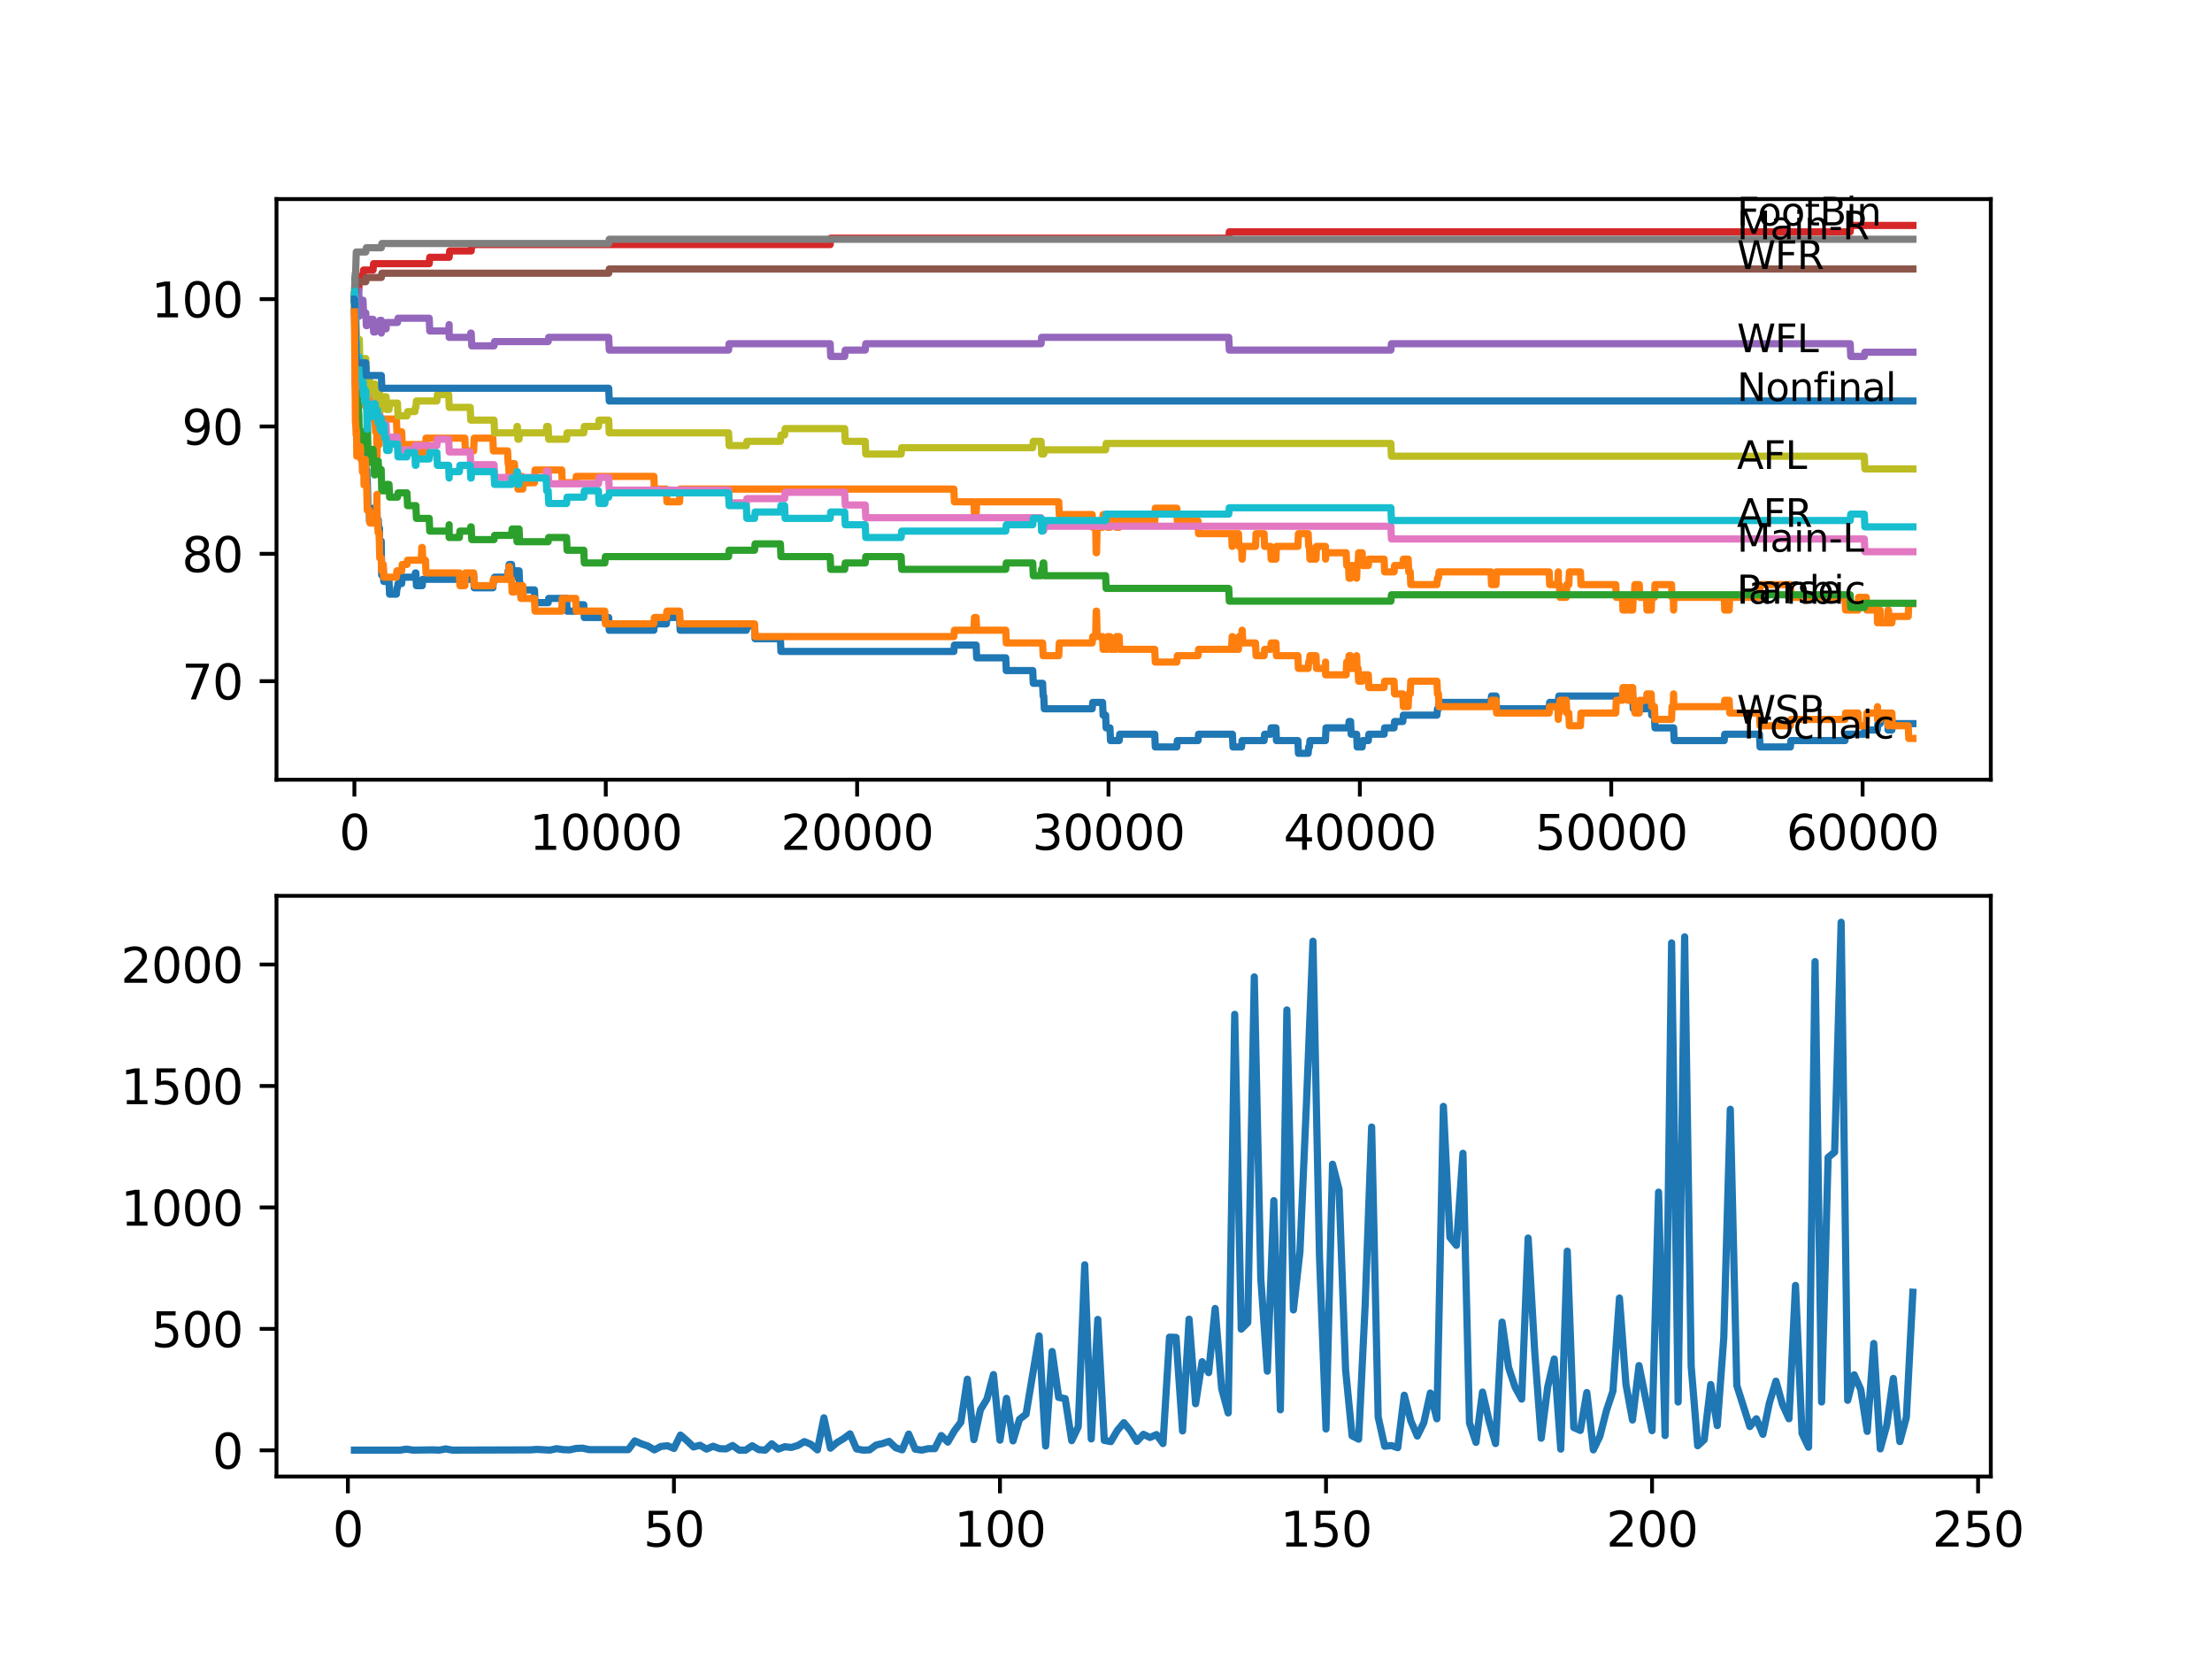 <?xml version="1.0" encoding="utf-8" standalone="no"?>
<!DOCTYPE svg PUBLIC "-//W3C//DTD SVG 1.1//EN"
  "http://www.w3.org/Graphics/SVG/1.1/DTD/svg11.dtd">
<svg xmlns:xlink="http://www.w3.org/1999/xlink" width="460.8pt" height="345.6pt" viewBox="0 0 460.8 345.6" xmlns="http://www.w3.org/2000/svg" version="1.1">
 <defs>
  <style type="text/css">*{stroke-linejoin: round; stroke-linecap: butt}</style>
 </defs>
 <g id="figure_1">
  <g id="patch_1">
   <path d="M 0 345.6 
L 460.8 345.6 
L 460.8 0 
L 0 0 
z
" style="fill: #ffffff"/>
  </g>
  <g id="axes_1">
   <g id="patch_2">
    <path d="M 57.6 162.432 
L 414.72 162.432 
L 414.72 41.472 
L 57.6 41.472 
z
" style="fill: #ffffff"/>
   </g>
   <g id="matplotlib.axis_1">
    <g id="xtick_1">
     <g id="line2d_1">
      <defs>
       <path id="m00c4ad1ff1" d="M 0 0 
L 0 3.5 
" style="stroke: #000000; stroke-width: 0.8"/>
      </defs>
      <g>
       <use xlink:href="#m00c4ad1ff1" x="73.827" y="162.432" style="stroke: #000000; stroke-width: 0.8"/>
      </g>
     </g>
     <g id="text_1">
      <!-- 0 -->
      <g transform="translate(70.646 177.03)scale(0.1 -0.1)">
       <defs>
        <path id="DejaVuSans-30" d="M 2034 4250 
Q 1547 4250 1301 3770 
Q 1056 3291 1056 2328 
Q 1056 1369 1301 889 
Q 1547 409 2034 409 
Q 2525 409 2770 889 
Q 3016 1369 3016 2328 
Q 3016 3291 2770 3770 
Q 2525 4250 2034 4250 
z
M 2034 4750 
Q 2819 4750 3233 4129 
Q 3647 3509 3647 2328 
Q 3647 1150 3233 529 
Q 2819 -91 2034 -91 
Q 1250 -91 836 529 
Q 422 1150 422 2328 
Q 422 3509 836 4129 
Q 1250 4750 2034 4750 
z
" transform="scale(0.016)"/>
       </defs>
       <use xlink:href="#DejaVuSans-30"/>
      </g>
     </g>
    </g>
    <g id="xtick_2">
     <g id="line2d_2">
      <g>
       <use xlink:href="#m00c4ad1ff1" x="126.192" y="162.432" style="stroke: #000000; stroke-width: 0.8"/>
      </g>
     </g>
     <g id="text_2">
      <!-- 10000 -->
      <g transform="translate(110.286 177.03)scale(0.1 -0.1)">
       <defs>
        <path id="DejaVuSans-31" d="M 794 531 
L 1825 531 
L 1825 4091 
L 703 3866 
L 703 4441 
L 1819 4666 
L 2450 4666 
L 2450 531 
L 3481 531 
L 3481 0 
L 794 0 
L 794 531 
z
" transform="scale(0.016)"/>
       </defs>
       <use xlink:href="#DejaVuSans-31"/>
       <use xlink:href="#DejaVuSans-30" x="63.623"/>
       <use xlink:href="#DejaVuSans-30" x="127.246"/>
       <use xlink:href="#DejaVuSans-30" x="190.869"/>
       <use xlink:href="#DejaVuSans-30" x="254.492"/>
      </g>
     </g>
    </g>
    <g id="xtick_3">
     <g id="line2d_3">
      <g>
       <use xlink:href="#m00c4ad1ff1" x="178.556" y="162.432" style="stroke: #000000; stroke-width: 0.8"/>
      </g>
     </g>
     <g id="text_3">
      <!-- 20000 -->
      <g transform="translate(162.65 177.03)scale(0.1 -0.1)">
       <defs>
        <path id="DejaVuSans-32" d="M 1228 531 
L 3431 531 
L 3431 0 
L 469 0 
L 469 531 
Q 828 903 1448 1529 
Q 2069 2156 2228 2338 
Q 2531 2678 2651 2914 
Q 2772 3150 2772 3378 
Q 2772 3750 2511 3984 
Q 2250 4219 1831 4219 
Q 1534 4219 1204 4116 
Q 875 4013 500 3803 
L 500 4441 
Q 881 4594 1212 4672 
Q 1544 4750 1819 4750 
Q 2544 4750 2975 4387 
Q 3406 4025 3406 3419 
Q 3406 3131 3298 2873 
Q 3191 2616 2906 2266 
Q 2828 2175 2409 1742 
Q 1991 1309 1228 531 
z
" transform="scale(0.016)"/>
       </defs>
       <use xlink:href="#DejaVuSans-32"/>
       <use xlink:href="#DejaVuSans-30" x="63.623"/>
       <use xlink:href="#DejaVuSans-30" x="127.246"/>
       <use xlink:href="#DejaVuSans-30" x="190.869"/>
       <use xlink:href="#DejaVuSans-30" x="254.492"/>
      </g>
     </g>
    </g>
    <g id="xtick_4">
     <g id="line2d_4">
      <g>
       <use xlink:href="#m00c4ad1ff1" x="230.921" y="162.432" style="stroke: #000000; stroke-width: 0.8"/>
      </g>
     </g>
     <g id="text_4">
      <!-- 30000 -->
      <g transform="translate(215.015 177.03)scale(0.1 -0.1)">
       <defs>
        <path id="DejaVuSans-33" d="M 2597 2516 
Q 3050 2419 3304 2112 
Q 3559 1806 3559 1356 
Q 3559 666 3084 287 
Q 2609 -91 1734 -91 
Q 1441 -91 1130 -33 
Q 819 25 488 141 
L 488 750 
Q 750 597 1062 519 
Q 1375 441 1716 441 
Q 2309 441 2620 675 
Q 2931 909 2931 1356 
Q 2931 1769 2642 2001 
Q 2353 2234 1838 2234 
L 1294 2234 
L 1294 2753 
L 1863 2753 
Q 2328 2753 2575 2939 
Q 2822 3125 2822 3475 
Q 2822 3834 2567 4026 
Q 2313 4219 1838 4219 
Q 1578 4219 1281 4162 
Q 984 4106 628 3988 
L 628 4550 
Q 988 4650 1302 4700 
Q 1616 4750 1894 4750 
Q 2613 4750 3031 4423 
Q 3450 4097 3450 3541 
Q 3450 3153 3228 2886 
Q 3006 2619 2597 2516 
z
" transform="scale(0.016)"/>
       </defs>
       <use xlink:href="#DejaVuSans-33"/>
       <use xlink:href="#DejaVuSans-30" x="63.623"/>
       <use xlink:href="#DejaVuSans-30" x="127.246"/>
       <use xlink:href="#DejaVuSans-30" x="190.869"/>
       <use xlink:href="#DejaVuSans-30" x="254.492"/>
      </g>
     </g>
    </g>
    <g id="xtick_5">
     <g id="line2d_5">
      <g>
       <use xlink:href="#m00c4ad1ff1" x="283.285" y="162.432" style="stroke: #000000; stroke-width: 0.8"/>
      </g>
     </g>
     <g id="text_5">
      <!-- 40000 -->
      <g transform="translate(267.379 177.03)scale(0.1 -0.1)">
       <defs>
        <path id="DejaVuSans-34" d="M 2419 4116 
L 825 1625 
L 2419 1625 
L 2419 4116 
z
M 2253 4666 
L 3047 4666 
L 3047 1625 
L 3713 1625 
L 3713 1100 
L 3047 1100 
L 3047 0 
L 2419 0 
L 2419 1100 
L 313 1100 
L 313 1709 
L 2253 4666 
z
" transform="scale(0.016)"/>
       </defs>
       <use xlink:href="#DejaVuSans-34"/>
       <use xlink:href="#DejaVuSans-30" x="63.623"/>
       <use xlink:href="#DejaVuSans-30" x="127.246"/>
       <use xlink:href="#DejaVuSans-30" x="190.869"/>
       <use xlink:href="#DejaVuSans-30" x="254.492"/>
      </g>
     </g>
    </g>
    <g id="xtick_6">
     <g id="line2d_6">
      <g>
       <use xlink:href="#m00c4ad1ff1" x="335.65" y="162.432" style="stroke: #000000; stroke-width: 0.8"/>
      </g>
     </g>
     <g id="text_6">
      <!-- 50000 -->
      <g transform="translate(319.744 177.03)scale(0.1 -0.1)">
       <defs>
        <path id="DejaVuSans-35" d="M 691 4666 
L 3169 4666 
L 3169 4134 
L 1269 4134 
L 1269 2991 
Q 1406 3038 1543 3061 
Q 1681 3084 1819 3084 
Q 2600 3084 3056 2656 
Q 3513 2228 3513 1497 
Q 3513 744 3044 326 
Q 2575 -91 1722 -91 
Q 1428 -91 1123 -41 
Q 819 9 494 109 
L 494 744 
Q 775 591 1075 516 
Q 1375 441 1709 441 
Q 2250 441 2565 725 
Q 2881 1009 2881 1497 
Q 2881 1984 2565 2268 
Q 2250 2553 1709 2553 
Q 1456 2553 1204 2497 
Q 953 2441 691 2322 
L 691 4666 
z
" transform="scale(0.016)"/>
       </defs>
       <use xlink:href="#DejaVuSans-35"/>
       <use xlink:href="#DejaVuSans-30" x="63.623"/>
       <use xlink:href="#DejaVuSans-30" x="127.246"/>
       <use xlink:href="#DejaVuSans-30" x="190.869"/>
       <use xlink:href="#DejaVuSans-30" x="254.492"/>
      </g>
     </g>
    </g>
    <g id="xtick_7">
     <g id="line2d_7">
      <g>
       <use xlink:href="#m00c4ad1ff1" x="388.014" y="162.432" style="stroke: #000000; stroke-width: 0.8"/>
      </g>
     </g>
     <g id="text_7">
      <!-- 60000 -->
      <g transform="translate(372.108 177.03)scale(0.1 -0.1)">
       <defs>
        <path id="DejaVuSans-36" d="M 2113 2584 
Q 1688 2584 1439 2293 
Q 1191 2003 1191 1497 
Q 1191 994 1439 701 
Q 1688 409 2113 409 
Q 2538 409 2786 701 
Q 3034 994 3034 1497 
Q 3034 2003 2786 2293 
Q 2538 2584 2113 2584 
z
M 3366 4563 
L 3366 3988 
Q 3128 4100 2886 4159 
Q 2644 4219 2406 4219 
Q 1781 4219 1451 3797 
Q 1122 3375 1075 2522 
Q 1259 2794 1537 2939 
Q 1816 3084 2150 3084 
Q 2853 3084 3261 2657 
Q 3669 2231 3669 1497 
Q 3669 778 3244 343 
Q 2819 -91 2113 -91 
Q 1303 -91 875 529 
Q 447 1150 447 2328 
Q 447 3434 972 4092 
Q 1497 4750 2381 4750 
Q 2619 4750 2861 4703 
Q 3103 4656 3366 4563 
z
" transform="scale(0.016)"/>
       </defs>
       <use xlink:href="#DejaVuSans-36"/>
       <use xlink:href="#DejaVuSans-30" x="63.623"/>
       <use xlink:href="#DejaVuSans-30" x="127.246"/>
       <use xlink:href="#DejaVuSans-30" x="190.869"/>
       <use xlink:href="#DejaVuSans-30" x="254.492"/>
      </g>
     </g>
    </g>
   </g>
   <g id="matplotlib.axis_2">
    <g id="ytick_1">
     <g id="line2d_8">
      <defs>
       <path id="md21feafe99" d="M 0 0 
L -3.5 0 
" style="stroke: #000000; stroke-width: 0.8"/>
      </defs>
      <g>
       <use xlink:href="#md21feafe99" x="57.6" y="141.901" style="stroke: #000000; stroke-width: 0.8"/>
      </g>
     </g>
     <g id="text_8">
      <!-- 70 -->
      <g transform="translate(37.875 145.7)scale(0.1 -0.1)">
       <defs>
        <path id="DejaVuSans-37" d="M 525 4666 
L 3525 4666 
L 3525 4397 
L 1831 0 
L 1172 0 
L 2766 4134 
L 525 4134 
L 525 4666 
z
" transform="scale(0.016)"/>
       </defs>
       <use xlink:href="#DejaVuSans-37"/>
       <use xlink:href="#DejaVuSans-30" x="63.623"/>
      </g>
     </g>
    </g>
    <g id="ytick_2">
     <g id="line2d_9">
      <g>
       <use xlink:href="#md21feafe99" x="57.6" y="115.371" style="stroke: #000000; stroke-width: 0.8"/>
      </g>
     </g>
     <g id="text_9">
      <!-- 80 -->
      <g transform="translate(37.875 119.171)scale(0.1 -0.1)">
       <defs>
        <path id="DejaVuSans-38" d="M 2034 2216 
Q 1584 2216 1326 1975 
Q 1069 1734 1069 1313 
Q 1069 891 1326 650 
Q 1584 409 2034 409 
Q 2484 409 2743 651 
Q 3003 894 3003 1313 
Q 3003 1734 2745 1975 
Q 2488 2216 2034 2216 
z
M 1403 2484 
Q 997 2584 770 2862 
Q 544 3141 544 3541 
Q 544 4100 942 4425 
Q 1341 4750 2034 4750 
Q 2731 4750 3128 4425 
Q 3525 4100 3525 3541 
Q 3525 3141 3298 2862 
Q 3072 2584 2669 2484 
Q 3125 2378 3379 2068 
Q 3634 1759 3634 1313 
Q 3634 634 3220 271 
Q 2806 -91 2034 -91 
Q 1263 -91 848 271 
Q 434 634 434 1313 
Q 434 1759 690 2068 
Q 947 2378 1403 2484 
z
M 1172 3481 
Q 1172 3119 1398 2916 
Q 1625 2713 2034 2713 
Q 2441 2713 2670 2916 
Q 2900 3119 2900 3481 
Q 2900 3844 2670 4047 
Q 2441 4250 2034 4250 
Q 1625 4250 1398 4047 
Q 1172 3844 1172 3481 
z
" transform="scale(0.016)"/>
       </defs>
       <use xlink:href="#DejaVuSans-38"/>
       <use xlink:href="#DejaVuSans-30" x="63.623"/>
      </g>
     </g>
    </g>
    <g id="ytick_3">
     <g id="line2d_10">
      <g>
       <use xlink:href="#md21feafe99" x="57.6" y="88.842" style="stroke: #000000; stroke-width: 0.8"/>
      </g>
     </g>
     <g id="text_10">
      <!-- 90 -->
      <g transform="translate(37.875 92.641)scale(0.1 -0.1)">
       <defs>
        <path id="DejaVuSans-39" d="M 703 97 
L 703 672 
Q 941 559 1184 500 
Q 1428 441 1663 441 
Q 2288 441 2617 861 
Q 2947 1281 2994 2138 
Q 2813 1869 2534 1725 
Q 2256 1581 1919 1581 
Q 1219 1581 811 2004 
Q 403 2428 403 3163 
Q 403 3881 828 4315 
Q 1253 4750 1959 4750 
Q 2769 4750 3195 4129 
Q 3622 3509 3622 2328 
Q 3622 1225 3098 567 
Q 2575 -91 1691 -91 
Q 1453 -91 1209 -44 
Q 966 3 703 97 
z
M 1959 2075 
Q 2384 2075 2632 2365 
Q 2881 2656 2881 3163 
Q 2881 3666 2632 3958 
Q 2384 4250 1959 4250 
Q 1534 4250 1286 3958 
Q 1038 3666 1038 3163 
Q 1038 2656 1286 2365 
Q 1534 2075 1959 2075 
z
" transform="scale(0.016)"/>
       </defs>
       <use xlink:href="#DejaVuSans-39"/>
       <use xlink:href="#DejaVuSans-30" x="63.623"/>
      </g>
     </g>
    </g>
    <g id="ytick_4">
     <g id="line2d_11">
      <g>
       <use xlink:href="#md21feafe99" x="57.6" y="62.313" style="stroke: #000000; stroke-width: 0.8"/>
      </g>
     </g>
     <g id="text_11">
      <!-- 100 -->
      <g transform="translate(31.512 66.112)scale(0.1 -0.1)">
       <use xlink:href="#DejaVuSans-31"/>
       <use xlink:href="#DejaVuSans-30" x="63.623"/>
       <use xlink:href="#DejaVuSans-30" x="127.246"/>
      </g>
     </g>
    </g>
   </g>
   <g id="line2d_12">
    <path d="M 73.833 64.966 
L 73.869 64.966 
L 73.99 73.588 
L 73.995 72.925 
L 74.006 72.04 
L 74.047 79.999 
L 74.053 79.999 
L 74.173 86.631 
L 74.189 86.631 
L 74.199 85.305 
L 74.205 87.958 
L 74.294 87.074 
L 74.32 87.074 
L 74.372 84.863 
L 74.409 89.284 
L 74.414 89.284 
L 74.608 89.284 
L 74.723 91.937 
L 74.854 91.937 
L 74.969 91.274 
L 75.037 91.274 
L 75.079 93.927 
L 75.147 92.6 
L 75.692 92.6 
L 75.807 91.274 
L 75.917 91.274 
L 76.037 96.58 
L 76.2 96.58 
L 76.221 99.233 
L 76.31 97.906 
L 76.388 97.906 
L 76.503 100.559 
L 76.529 100.559 
L 76.65 105.865 
L 76.954 105.865 
L 76.964 108.518 
L 77.064 107.192 
L 77.666 107.192 
L 77.781 105.865 
L 77.881 105.865 
L 77.996 108.518 
L 78.132 108.518 
L 78.247 107.855 
L 78.519 107.855 
L 78.535 106.528 
L 78.54 109.181 
L 78.624 109.181 
L 78.65 109.181 
L 78.765 108.297 
L 78.797 108.297 
L 78.912 110.95 
L 79.048 110.95 
L 79.059 110.066 
L 79.064 112.718 
L 79.148 112.718 
L 79.41 112.718 
L 79.514 119.793 
L 79.53 118.466 
L 79.834 118.466 
L 79.949 121.119 
L 81.038 121.119 
L 81.153 123.772 
L 82.572 123.772 
L 82.688 122.446 
L 82.803 122.446 
L 82.918 121.562 
L 83.677 121.562 
L 83.792 120.235 
L 86.416 120.235 
L 86.531 119.351 
L 86.636 119.351 
L 86.751 122.004 
L 87.961 122.004 
L 88.076 120.677 
L 97.952 120.677 
L 98.067 119.793 
L 98.669 119.793 
L 98.784 122.446 
L 102.67 122.446 
L 102.785 121.119 
L 102.916 121.119 
L 103.031 120.235 
L 105.738 120.235 
L 105.854 118.909 
L 105.953 118.909 
L 106.068 117.582 
L 106.571 117.582 
L 106.686 120.235 
L 107.168 120.235 
L 107.283 118.909 
L 108.131 118.909 
L 108.247 121.562 
L 108.409 121.562 
L 108.524 124.214 
L 108.896 124.214 
L 109.011 122.888 
L 111.336 122.888 
L 111.451 125.541 
L 114.19 125.541 
L 114.305 124.657 
L 118.023 124.657 
L 118.138 127.31 
L 119.934 127.31 
L 120.05 125.983 
L 121.61 125.983 
L 121.725 128.636 
L 126.805 128.636 
L 126.92 131.289 
L 136.204 131.289 
L 136.319 129.962 
L 138.817 129.962 
L 138.932 128.636 
L 141.571 128.636 
L 141.687 131.289 
L 155.479 131.289 
L 155.595 130.405 
L 157.187 130.405 
L 157.302 133.058 
L 162.57 133.058 
L 162.685 135.71 
L 198.701 135.71 
L 198.816 134.384 
L 203.346 134.384 
L 203.461 137.037 
L 209.514 137.037 
L 209.63 139.69 
L 215.138 139.69 
L 215.253 142.343 
L 217.191 142.343 
L 217.306 144.996 
L 217.432 144.996 
L 217.547 147.649 
L 227.522 147.649 
L 227.638 146.322 
L 229.68 146.322 
L 229.795 148.975 
L 230.319 148.975 
L 230.434 151.628 
L 231.225 151.628 
L 231.34 154.281 
L 233.141 154.281 
L 233.256 152.954 
L 240.556 152.954 
L 240.671 155.607 
L 245.148 155.607 
L 245.264 154.281 
L 249.568 154.281 
L 249.683 152.954 
L 256.737 152.954 
L 256.852 155.607 
L 258.632 155.607 
L 258.747 154.281 
L 263.329 154.281 
L 263.445 152.954 
L 264.691 152.954 
L 264.806 151.628 
L 265.796 151.628 
L 265.911 154.281 
L 270.372 154.281 
L 270.488 156.934 
L 272.514 156.934 
L 272.629 155.607 
L 272.776 155.607 
L 272.891 154.281 
L 276.111 154.281 
L 276.232 151.628 
L 280.924 151.628 
L 281.039 150.302 
L 281.353 150.302 
L 281.468 152.954 
L 282.61 152.954 
L 282.725 155.607 
L 283.767 155.607 
L 283.882 154.281 
L 285.045 154.281 
L 285.16 152.954 
L 288.328 152.954 
L 288.443 151.628 
L 290.402 151.628 
L 290.517 150.302 
L 292.229 150.302 
L 292.344 148.975 
L 299.34 148.975 
L 299.456 147.649 
L 299.66 147.649 
L 299.775 146.322 
L 310.599 146.322 
L 310.714 144.996 
L 311.641 144.996 
L 311.756 147.649 
L 322.711 147.649 
L 322.826 146.322 
L 324.627 146.322 
L 324.742 144.996 
L 340.117 144.996 
L 340.232 147.649 
L 342.981 147.649 
L 343.096 146.322 
L 343.971 146.322 
L 344.086 148.975 
L 344.651 148.975 
L 344.767 151.628 
L 348.642 151.628 
L 348.757 154.281 
L 359.177 154.281 
L 359.292 152.954 
L 366.534 152.954 
L 366.65 155.607 
L 372.965 155.607 
L 373.08 154.281 
L 384.349 154.281 
L 384.464 152.954 
L 388.37 152.954 
L 388.486 152.07 
L 391.083 152.07 
L 391.198 150.744 
L 391.659 150.744 
L 391.774 149.417 
L 393.209 149.417 
L 393.324 152.07 
L 394.11 152.07 
L 394.225 150.744 
L 398.487 150.744 
L 398.487 150.744 
" clip-path="url(#pdf57fa75e8)" style="fill: none; stroke: #1f77b4; stroke-width: 1.5; stroke-linecap: square"/>
   </g>
   <g id="line2d_13">
    <path d="M 73.833 62.313 
L 73.911 61.65 
L 73.848 64.303 
L 73.917 64.303 
L 73.927 66.956 
L 74.011 62.092 
L 74.021 62.092 
L 74.063 62.092 
L 74.184 67.398 
L 74.189 67.398 
L 74.309 72.704 
L 74.346 72.704 
L 74.461 75.356 
L 74.854 75.356 
L 74.969 78.009 
L 75.079 78.009 
L 75.194 76.683 
L 75.692 76.683 
L 75.802 79.336 
L 75.828 76.683 
L 75.912 79.336 
L 76.09 79.336 
L 76.1 84.642 
L 76.205 81.989 
L 76.215 81.989 
L 76.221 79.336 
L 76.325 81.989 
L 76.362 81.989 
L 76.388 84.642 
L 76.472 81.989 
L 76.964 81.989 
L 77.079 84.642 
L 77.666 84.642 
L 77.781 87.295 
L 78.132 87.295 
L 78.247 89.948 
L 78.488 89.948 
L 78.525 95.253 
L 78.603 92.6 
L 78.991 92.6 
L 79.111 87.295 
L 79.514 87.295 
L 79.629 89.948 
L 79.834 89.948 
L 79.949 87.295 
L 82.572 87.295 
L 82.688 89.948 
L 83.677 89.948 
L 83.792 92.6 
L 87.756 92.6 
L 87.872 95.253 
L 87.961 95.253 
L 88.076 93.927 
L 88.631 93.927 
L 88.746 91.274 
L 96.836 91.274 
L 96.952 93.927 
L 98.669 93.927 
L 98.784 91.274 
L 102.67 91.274 
L 102.785 93.927 
L 105.738 93.927 
L 105.854 96.58 
L 105.953 96.58 
L 106.068 99.233 
L 106.142 99.233 
L 106.257 96.58 
L 107.168 96.58 
L 107.283 99.233 
L 107.786 99.233 
L 107.901 101.886 
L 108.409 101.886 
L 108.524 99.233 
L 108.749 99.233 
L 108.865 101.886 
L 108.896 101.886 
L 109.011 100.559 
L 111.336 100.559 
L 111.451 97.906 
L 117.018 97.906 
L 117.133 100.559 
L 119.934 100.559 
L 120.05 99.233 
L 136.204 99.233 
L 136.319 101.886 
L 138.817 101.886 
L 138.932 104.539 
L 141.571 104.539 
L 141.687 101.886 
L 198.701 101.886 
L 198.816 104.539 
L 202.885 104.539 
L 203 107.192 
L 203.346 107.192 
L 203.461 104.539 
L 220.553 104.539 
L 220.668 107.192 
L 227.522 107.192 
L 227.638 109.844 
L 228.24 109.844 
L 228.36 115.15 
L 228.434 115.15 
L 228.554 109.844 
L 229.68 109.844 
L 229.795 107.192 
L 230.628 107.192 
L 230.743 109.844 
L 231.225 109.844 
L 231.34 107.192 
L 232.46 107.192 
L 232.576 109.844 
L 233.141 109.844 
L 233.256 108.518 
L 240.556 108.518 
L 240.671 105.865 
L 245.148 105.865 
L 245.264 108.518 
L 249.568 108.518 
L 249.683 111.171 
L 256.564 111.171 
L 256.679 113.824 
L 256.737 113.824 
L 256.852 111.171 
L 257.993 111.171 
L 258.109 113.824 
L 258.632 113.824 
L 258.747 116.477 
L 258.779 116.477 
L 258.894 113.824 
L 261.544 113.824 
L 261.659 111.171 
L 263.329 111.171 
L 263.445 113.824 
L 264.691 113.824 
L 264.806 116.477 
L 265.796 116.477 
L 265.911 113.824 
L 270.372 113.824 
L 270.488 111.171 
L 272.514 111.171 
L 272.629 113.824 
L 272.776 113.824 
L 272.891 116.477 
L 274.143 116.477 
L 274.258 113.824 
L 276.111 113.824 
L 276.138 116.477 
L 276.221 115.15 
L 280.432 115.15 
L 280.547 117.803 
L 280.924 117.803 
L 281.039 120.456 
L 281.353 120.456 
L 281.468 117.803 
L 282.599 117.803 
L 282.61 120.456 
L 282.709 117.803 
L 282.914 117.803 
L 283.029 115.15 
L 283.767 115.15 
L 283.882 117.803 
L 285.045 117.803 
L 285.16 116.477 
L 288.328 116.477 
L 288.443 119.13 
L 290.402 119.13 
L 290.517 117.803 
L 292.229 117.803 
L 292.344 116.477 
L 293.35 116.477 
L 293.465 119.13 
L 293.774 119.13 
L 293.889 121.783 
L 299.34 121.783 
L 299.456 120.456 
L 299.66 120.456 
L 299.775 119.13 
L 310.599 119.13 
L 310.714 121.783 
L 311.641 121.783 
L 311.756 119.13 
L 322.711 119.13 
L 322.826 121.783 
L 324.528 121.783 
L 324.627 119.13 
L 324.638 121.783 
L 324.858 121.783 
L 324.973 124.436 
L 326.277 124.436 
L 326.392 121.783 
L 326.811 121.783 
L 326.926 119.13 
L 329.235 119.13 
L 329.35 121.783 
L 336.587 121.783 
L 336.702 124.436 
L 337.985 124.436 
L 338.101 127.088 
L 338.923 127.088 
L 339.038 124.436 
L 339.436 124.436 
L 339.551 127.088 
L 340.117 127.088 
L 340.232 124.436 
L 340.462 124.436 
L 340.577 121.783 
L 341.489 121.783 
L 341.604 124.436 
L 342.981 124.436 
L 343.096 127.088 
L 343.971 127.088 
L 344.086 124.436 
L 344.651 124.436 
L 344.767 121.783 
L 348.207 121.783 
L 348.322 124.436 
L 348.573 124.436 
L 348.642 127.088 
L 348.683 124.436 
L 359.177 124.436 
L 359.292 127.088 
L 360.219 127.088 
L 360.335 124.436 
L 366.534 124.436 
L 366.65 121.783 
L 372.965 121.783 
L 373.08 124.436 
L 384.349 124.436 
L 384.464 127.088 
L 387.056 127.088 
L 387.171 124.436 
L 388.779 124.436 
L 388.894 127.088 
L 391.083 127.088 
L 391.114 129.741 
L 391.193 127.088 
L 391.659 127.088 
L 391.774 129.741 
L 393.209 129.741 
L 393.324 127.088 
L 393.397 127.088 
L 393.513 129.741 
L 394.11 129.741 
L 394.225 128.415 
L 397.519 128.415 
L 397.634 125.762 
L 398.487 125.762 
L 398.487 125.762 
" clip-path="url(#pdf57fa75e8)" style="fill: none; stroke: #ff7f0e; stroke-width: 1.5; stroke-linecap: square"/>
   </g>
   <g id="line2d_14">
    <path d="M 73.833 62.313 
L 73.943 57.803 
L 73.885 63.109 
L 73.948 60.456 
L 74.063 75.71 
L 74.079 71.731 
L 74.084 71.731 
L 74.136 70.846 
L 74.142 73.499 
L 74.173 73.499 
L 74.288 80.132 
L 74.294 79.247 
L 74.304 79.247 
L 74.335 75.71 
L 74.377 81.016 
L 74.403 81.016 
L 74.519 83.669 
L 74.608 83.669 
L 74.723 86.322 
L 74.749 86.322 
L 74.854 91.628 
L 74.864 90.964 
L 74.938 90.964 
L 75.037 89.638 
L 75.042 92.291 
L 75.409 92.291 
L 75.524 90.964 
L 75.618 90.964 
L 75.692 93.617 
L 75.728 92.291 
L 75.917 92.291 
L 75.985 90.964 
L 75.99 93.617 
L 76.022 93.617 
L 76.221 93.617 
L 76.336 92.291 
L 76.362 92.291 
L 76.477 88.312 
L 76.529 88.312 
L 76.65 93.617 
L 76.823 93.617 
L 76.938 96.27 
L 76.954 96.27 
L 77.074 93.617 
L 77.713 93.617 
L 77.828 96.27 
L 77.881 96.27 
L 77.996 98.923 
L 78.132 98.923 
L 78.247 98.26 
L 78.535 98.26 
L 78.65 96.934 
L 78.765 96.049 
L 78.797 96.049 
L 78.912 98.702 
L 79.048 98.702 
L 79.163 97.818 
L 79.41 97.818 
L 79.525 102.239 
L 80.431 102.239 
L 80.546 100.913 
L 81.038 100.913 
L 81.153 103.566 
L 82.803 103.566 
L 82.918 102.682 
L 84.782 102.682 
L 84.897 105.334 
L 86.636 105.334 
L 86.751 107.987 
L 89.411 107.987 
L 89.526 110.64 
L 93.469 110.64 
L 93.564 109.314 
L 93.569 111.967 
L 93.574 111.967 
L 95.695 111.967 
L 95.81 110.64 
L 97.952 110.64 
L 98.067 109.756 
L 98.161 109.756 
L 98.276 112.409 
L 102.916 112.409 
L 103.031 111.525 
L 106.571 111.525 
L 106.686 110.198 
L 107.592 110.198 
L 107.707 112.851 
L 107.786 112.851 
L 107.901 110.198 
L 108.131 110.198 
L 108.247 112.851 
L 114.19 112.851 
L 114.305 111.967 
L 118.023 111.967 
L 118.138 114.62 
L 121.61 114.62 
L 121.725 117.273 
L 125.998 117.273 
L 126.113 115.946 
L 151.777 115.946 
L 151.892 114.62 
L 157.187 114.62 
L 157.302 113.293 
L 162.57 113.293 
L 162.685 115.946 
L 172.938 115.946 
L 173.053 118.599 
L 175.964 118.599 
L 176.08 117.273 
L 180.243 117.273 
L 180.358 115.946 
L 187.725 115.946 
L 187.841 118.599 
L 209.514 118.599 
L 209.63 117.273 
L 215.138 117.273 
L 215.253 119.926 
L 216.877 119.926 
L 216.992 118.599 
L 217.191 118.599 
L 217.306 117.273 
L 217.432 117.273 
L 217.547 119.926 
L 230.319 119.926 
L 230.434 122.578 
L 255.972 122.578 
L 256.087 125.231 
L 289.747 125.231 
L 289.862 123.905 
L 385.428 123.905 
L 385.543 126.558 
L 388.37 126.558 
L 388.486 125.674 
L 398.487 125.674 
L 398.487 125.674 
" clip-path="url(#pdf57fa75e8)" style="fill: none; stroke: #2ca02c; stroke-width: 1.5; stroke-linecap: square"/>
   </g>
   <g id="line2d_15">
    <path d="M 73.833 62.313 
L 73.958 60.235 
L 74.749 60.235 
L 74.87 57.582 
L 75.618 57.582 
L 75.734 56.255 
L 77.713 56.255 
L 77.828 54.929 
L 89.411 54.929 
L 89.526 53.602 
L 93.564 53.602 
L 93.679 52.276 
L 98.161 52.276 
L 98.276 50.95 
L 172.938 50.95 
L 173.053 49.623 
L 255.972 49.623 
L 256.087 48.297 
L 385.428 48.297 
L 385.543 46.97 
L 398.487 46.97 
L 398.487 46.97 
" clip-path="url(#pdf57fa75e8)" style="fill: none; stroke: #d62728; stroke-width: 1.5; stroke-linecap: square"/>
   </g>
   <g id="line2d_16">
    <path d="M 73.833 62.313 
L 74 62.313 
L 74.115 59.66 
L 74.231 62.313 
L 74.288 62.313 
L 74.409 60.544 
L 74.749 60.544 
L 74.854 65.85 
L 74.864 65.187 
L 74.938 65.187 
L 75.053 63.86 
L 75.409 63.86 
L 75.524 62.534 
L 75.618 62.534 
L 75.734 65.187 
L 76.2 65.187 
L 76.315 67.84 
L 76.467 67.84 
L 76.582 66.513 
L 77.713 66.513 
L 77.828 69.166 
L 78.132 69.166 
L 78.247 68.503 
L 78.65 68.503 
L 78.765 67.619 
L 79.048 67.619 
L 79.163 66.734 
L 79.436 66.734 
L 79.441 69.387 
L 79.546 68.503 
L 80.431 68.503 
L 80.546 67.177 
L 82.803 67.177 
L 82.918 66.292 
L 89.411 66.292 
L 89.526 68.945 
L 93.469 68.945 
L 93.564 67.619 
L 93.569 70.272 
L 93.574 70.272 
L 97.952 70.272 
L 98.067 69.387 
L 98.161 69.387 
L 98.276 72.04 
L 102.916 72.04 
L 103.031 71.156 
L 114.19 71.156 
L 114.305 70.272 
L 126.805 70.272 
L 126.92 72.925 
L 151.777 72.925 
L 151.892 71.598 
L 172.938 71.598 
L 173.053 74.251 
L 175.964 74.251 
L 176.08 72.925 
L 180.243 72.925 
L 180.358 71.598 
L 216.877 71.598 
L 216.992 70.272 
L 255.972 70.272 
L 256.087 72.925 
L 289.747 72.925 
L 289.862 71.598 
L 385.428 71.598 
L 385.543 74.251 
L 388.37 74.251 
L 388.486 73.367 
L 398.487 73.367 
L 398.487 73.367 
" clip-path="url(#pdf57fa75e8)" style="fill: none; stroke: #9467bd; stroke-width: 1.5; stroke-linecap: square"/>
   </g>
   <g id="line2d_17">
    <path d="M 73.833 62.313 
L 73.854 62.313 
L 73.974 61.119 
L 73.99 61.119 
L 74.11 59.572 
L 74.115 59.572 
L 74.231 58.687 
L 76.2 58.687 
L 76.315 57.803 
L 79.436 57.803 
L 79.551 56.919 
L 126.805 56.919 
L 126.92 56.034 
L 398.487 56.034 
L 398.487 56.034 
" clip-path="url(#pdf57fa75e8)" style="fill: none; stroke: #8c564b; stroke-width: 1.5; stroke-linecap: square"/>
   </g>
   <g id="line2d_18">
    <path d="M 73.833 64.966 
L 73.875 64.966 
L 73.995 71.156 
L 74 70.272 
L 74.006 72.925 
L 74.084 72.04 
L 74.131 79.999 
L 74.205 76.904 
L 74.335 76.904 
L 74.456 75.135 
L 74.854 75.135 
L 74.974 80.441 
L 75.953 80.441 
L 76.069 79.115 
L 76.2 79.115 
L 76.315 81.768 
L 78.132 81.768 
L 78.247 84.421 
L 79.048 84.421 
L 79.163 87.074 
L 79.436 87.074 
L 79.551 89.726 
L 80.012 89.726 
L 80.127 88.4 
L 80.431 88.4 
L 80.546 91.053 
L 82.803 91.053 
L 82.918 93.706 
L 86.416 93.706 
L 86.531 92.822 
L 91.003 92.822 
L 91.118 91.495 
L 93.469 91.495 
L 93.585 94.148 
L 97.952 94.148 
L 98.067 96.801 
L 102.916 96.801 
L 103.031 99.454 
L 113.771 99.454 
L 113.886 98.127 
L 114.19 98.127 
L 114.305 100.78 
L 124.668 100.78 
L 124.783 99.454 
L 126.805 99.454 
L 126.92 102.107 
L 151.777 102.107 
L 151.892 104.76 
L 155.479 104.76 
L 155.595 103.875 
L 163.444 103.875 
L 163.559 102.549 
L 175.964 102.549 
L 176.08 105.202 
L 180.243 105.202 
L 180.358 107.855 
L 216.877 107.855 
L 216.992 110.508 
L 217.432 110.508 
L 217.547 109.623 
L 289.747 109.623 
L 289.862 112.276 
L 388.37 112.276 
L 388.486 114.929 
L 398.487 114.929 
L 398.487 114.929 
" clip-path="url(#pdf57fa75e8)" style="fill: none; stroke: #e377c2; stroke-width: 1.5; stroke-linecap: square"/>
   </g>
   <g id="line2d_19">
    <path d="M 73.833 61.429 
L 73.854 61.429 
L 74.006 56.919 
L 74.084 56.919 
L 74.22 52.497 
L 76.2 52.497 
L 76.315 51.613 
L 79.436 51.613 
L 79.551 50.728 
L 126.805 50.728 
L 126.92 49.844 
L 398.487 49.844 
L 398.487 49.844 
" clip-path="url(#pdf57fa75e8)" style="fill: none; stroke: #7f7f7f; stroke-width: 1.5; stroke-linecap: square"/>
   </g>
   <g id="line2d_20">
    <path d="M 73.833 61.429 
L 73.843 61.429 
L 73.943 69.83 
L 73.964 67.619 
L 73.979 67.619 
L 74.063 65.85 
L 74.006 70.272 
L 74.068 68.503 
L 74.131 76.462 
L 74.184 72.925 
L 74.189 72.925 
L 74.199 75.578 
L 74.299 73.809 
L 74.304 73.809 
L 74.335 76.462 
L 74.409 72.04 
L 74.608 72.04 
L 74.723 70.714 
L 74.854 70.714 
L 74.974 76.02 
L 75.037 76.02 
L 75.152 74.693 
L 75.692 74.693 
L 75.807 77.346 
L 75.953 77.346 
L 76.074 74.693 
L 76.2 74.693 
L 76.32 79.999 
L 76.362 79.999 
L 76.477 82.652 
L 76.529 82.652 
L 76.65 79.999 
L 76.823 79.999 
L 76.938 78.673 
L 76.964 78.673 
L 77.079 81.326 
L 77.881 81.326 
L 77.996 79.999 
L 78.132 79.999 
L 78.247 82.652 
L 78.797 82.652 
L 78.912 81.326 
L 79.048 81.326 
L 79.163 83.978 
L 79.41 83.978 
L 79.436 82.652 
L 79.441 85.305 
L 79.52 83.978 
L 80.012 83.978 
L 80.127 82.652 
L 80.431 82.652 
L 80.546 85.305 
L 81.038 85.305 
L 81.153 83.978 
L 82.803 83.978 
L 82.918 86.631 
L 84.782 86.631 
L 84.897 85.747 
L 86.416 85.747 
L 86.531 84.863 
L 86.636 84.863 
L 86.751 83.536 
L 91.003 83.536 
L 91.118 82.21 
L 93.469 82.21 
L 93.585 84.863 
L 97.952 84.863 
L 98.067 87.516 
L 102.916 87.516 
L 103.031 90.169 
L 107.592 90.169 
L 107.707 88.842 
L 107.786 88.842 
L 107.901 91.495 
L 108.131 91.495 
L 108.247 90.169 
L 113.771 90.169 
L 113.886 88.842 
L 114.19 88.842 
L 114.305 91.495 
L 118.023 91.495 
L 118.138 90.169 
L 121.61 90.169 
L 121.725 88.842 
L 124.668 88.842 
L 124.783 87.516 
L 126.805 87.516 
L 126.92 90.169 
L 151.777 90.169 
L 151.892 92.822 
L 155.479 92.822 
L 155.595 91.937 
L 162.57 91.937 
L 162.685 90.611 
L 163.444 90.611 
L 163.559 89.284 
L 175.964 89.284 
L 176.08 91.937 
L 180.243 91.937 
L 180.358 94.59 
L 187.725 94.59 
L 187.841 93.264 
L 215.138 93.264 
L 215.253 91.937 
L 216.877 91.937 
L 216.992 94.59 
L 217.432 94.59 
L 217.547 93.706 
L 230.319 93.706 
L 230.434 92.379 
L 289.747 92.379 
L 289.862 95.032 
L 388.37 95.032 
L 388.486 97.685 
L 398.487 97.685 
L 398.487 97.685 
" clip-path="url(#pdf57fa75e8)" style="fill: none; stroke: #bcbd22; stroke-width: 1.5; stroke-linecap: square"/>
   </g>
   <g id="line2d_21">
    <path d="M 73.833 61.429 
L 73.911 60.677 
L 73.848 63.418 
L 73.917 63.33 
L 73.99 62.003 
L 74.037 68.194 
L 74.042 68.194 
L 74.063 65.541 
L 74.074 70.846 
L 74.131 69.962 
L 74.199 73.057 
L 74.241 72.173 
L 74.288 71.289 
L 74.309 76.594 
L 74.32 76.594 
L 74.403 79.69 
L 74.43 78.363 
L 74.608 78.363 
L 74.723 77.037 
L 74.749 77.037 
L 74.854 74.384 
L 74.859 77.037 
L 74.938 77.037 
L 75.037 79.69 
L 75.048 78.363 
L 75.409 78.363 
L 75.524 81.016 
L 75.618 81.016 
L 75.692 79.69 
L 75.697 82.342 
L 75.723 82.342 
L 75.917 82.342 
L 75.953 81.016 
L 75.959 83.669 
L 76.027 82.342 
L 76.2 82.342 
L 76.221 81.458 
L 76.226 84.111 
L 76.299 84.111 
L 76.362 84.111 
L 76.482 89.417 
L 76.529 89.417 
L 76.65 86.764 
L 76.823 86.764 
L 76.938 85.438 
L 76.954 85.438 
L 76.964 84.111 
L 76.969 86.764 
L 77.058 86.764 
L 77.713 86.764 
L 77.828 85.438 
L 77.881 85.438 
L 77.996 84.111 
L 78.132 84.111 
L 78.247 86.764 
L 78.535 86.764 
L 78.65 85.438 
L 78.765 88.09 
L 78.797 88.09 
L 78.912 86.764 
L 79.048 86.764 
L 79.163 89.417 
L 79.41 89.417 
L 79.441 87.206 
L 79.446 89.859 
L 79.52 88.533 
L 80.012 88.533 
L 80.127 91.186 
L 80.431 91.186 
L 80.546 93.838 
L 81.038 93.838 
L 81.153 92.512 
L 82.803 92.512 
L 82.918 95.165 
L 84.782 95.165 
L 84.897 94.281 
L 86.416 94.281 
L 86.531 96.934 
L 86.636 96.934 
L 86.751 95.607 
L 89.411 95.607 
L 89.526 94.281 
L 91.003 94.281 
L 91.118 96.934 
L 93.469 96.934 
L 93.564 99.586 
L 93.579 98.26 
L 95.695 98.26 
L 95.81 96.934 
L 97.952 96.934 
L 98.067 99.586 
L 98.161 99.586 
L 98.276 98.26 
L 102.916 98.26 
L 103.031 100.913 
L 106.571 100.913 
L 106.686 99.586 
L 107.592 99.586 
L 107.707 98.26 
L 107.786 98.26 
L 107.901 100.913 
L 108.131 100.913 
L 108.247 99.586 
L 113.771 99.586 
L 113.886 102.239 
L 114.19 102.239 
L 114.305 104.892 
L 118.023 104.892 
L 118.138 103.566 
L 121.61 103.566 
L 121.725 102.239 
L 124.668 102.239 
L 124.783 104.892 
L 125.998 104.892 
L 126.113 103.566 
L 126.805 103.566 
L 126.92 102.682 
L 151.777 102.682 
L 151.892 105.334 
L 155.479 105.334 
L 155.595 107.987 
L 157.187 107.987 
L 157.302 106.661 
L 162.57 106.661 
L 162.685 105.334 
L 163.444 105.334 
L 163.559 107.987 
L 172.938 107.987 
L 173.053 106.661 
L 175.964 106.661 
L 176.08 109.314 
L 180.243 109.314 
L 180.358 111.967 
L 187.725 111.967 
L 187.841 110.64 
L 209.514 110.64 
L 209.63 109.314 
L 215.138 109.314 
L 215.253 107.987 
L 216.877 107.987 
L 216.992 110.64 
L 217.191 110.64 
L 217.306 109.314 
L 217.432 109.314 
L 217.547 108.43 
L 230.319 108.43 
L 230.434 107.103 
L 255.972 107.103 
L 256.087 105.777 
L 289.747 105.777 
L 289.862 108.43 
L 385.428 108.43 
L 385.543 107.103 
L 388.37 107.103 
L 388.486 109.756 
L 398.487 109.756 
L 398.487 109.756 
" clip-path="url(#pdf57fa75e8)" style="fill: none; stroke: #17becf; stroke-width: 1.5; stroke-linecap: square"/>
   </g>
   <g id="line2d_22">
    <path d="M 73.833 62.313 
L 73.854 62.313 
L 73.974 67.619 
L 73.99 67.619 
L 74.11 72.925 
L 74.115 72.925 
L 74.231 75.578 
L 76.2 75.578 
L 76.315 78.23 
L 79.436 78.23 
L 79.551 80.883 
L 126.805 80.883 
L 126.92 83.536 
L 398.487 83.536 
L 398.487 83.536 
" clip-path="url(#pdf57fa75e8)" style="fill: none; stroke: #1f77b4; stroke-width: 1.5; stroke-linecap: square"/>
   </g>
   <g id="line2d_23">
    <path d="M 73.833 64.966 
L 73.974 80.883 
L 73.979 80.883 
L 73.99 79.999 
L 74.037 87.958 
L 74.047 87.958 
L 74.084 87.958 
L 74.199 90.611 
L 74.241 90.611 
L 74.288 89.726 
L 74.325 95.032 
L 74.346 95.032 
L 74.461 93.706 
L 74.854 93.706 
L 74.969 93.043 
L 75.079 93.043 
L 75.194 95.696 
L 75.409 95.696 
L 75.524 98.348 
L 75.802 98.348 
L 75.828 101.001 
L 75.912 98.348 
L 75.917 98.348 
L 76.032 101.001 
L 76.09 101.001 
L 76.1 95.696 
L 76.205 98.348 
L 76.215 98.348 
L 76.331 101.001 
L 76.388 101.001 
L 76.509 106.307 
L 76.954 106.307 
L 77.069 108.96 
L 77.666 108.96 
L 77.781 107.634 
L 78.132 107.634 
L 78.247 106.97 
L 78.488 106.97 
L 78.525 102.991 
L 78.54 108.297 
L 78.593 108.297 
L 78.65 108.297 
L 78.765 110.95 
L 78.991 110.95 
L 79.111 116.256 
L 79.441 116.256 
L 79.514 118.909 
L 79.551 117.582 
L 79.834 117.582 
L 79.949 120.235 
L 82.572 120.235 
L 82.688 118.909 
L 83.677 118.909 
L 83.792 117.582 
L 84.782 117.582 
L 84.897 116.698 
L 87.756 116.698 
L 87.872 114.045 
L 87.961 114.045 
L 88.076 116.698 
L 88.631 116.698 
L 88.746 119.351 
L 95.695 119.351 
L 95.81 122.004 
L 96.836 122.004 
L 96.952 119.351 
L 98.669 119.351 
L 98.784 122.004 
L 102.67 122.004 
L 102.785 120.677 
L 105.738 120.677 
L 105.854 119.351 
L 105.953 119.351 
L 106.068 118.024 
L 106.142 118.024 
L 106.257 120.677 
L 106.571 120.677 
L 106.686 123.33 
L 107.168 123.33 
L 107.283 122.004 
L 108.409 122.004 
L 108.524 124.657 
L 108.749 124.657 
L 108.865 122.004 
L 108.896 122.004 
L 109.011 124.657 
L 111.336 124.657 
L 111.451 127.31 
L 117.018 127.31 
L 117.133 124.657 
L 119.934 124.657 
L 120.05 127.31 
L 125.998 127.31 
L 126.113 129.962 
L 136.204 129.962 
L 136.319 128.636 
L 138.817 128.636 
L 138.932 127.31 
L 141.571 127.31 
L 141.687 129.962 
L 157.187 129.962 
L 157.302 132.615 
L 198.701 132.615 
L 198.816 131.289 
L 202.885 131.289 
L 203 128.636 
L 203.346 128.636 
L 203.461 131.289 
L 209.514 131.289 
L 209.63 133.942 
L 217.191 133.942 
L 217.306 136.595 
L 220.553 136.595 
L 220.668 133.942 
L 227.522 133.942 
L 227.638 132.615 
L 228.24 132.615 
L 228.36 127.31 
L 228.434 127.31 
L 228.554 132.615 
L 229.68 132.615 
L 229.795 135.268 
L 230.628 135.268 
L 230.743 132.615 
L 231.225 132.615 
L 231.34 135.268 
L 232.46 135.268 
L 232.576 132.615 
L 233.141 132.615 
L 233.256 135.268 
L 240.556 135.268 
L 240.671 137.921 
L 245.148 137.921 
L 245.264 136.595 
L 249.568 136.595 
L 249.683 135.268 
L 256.564 135.268 
L 256.679 132.615 
L 256.737 132.615 
L 256.852 135.268 
L 257.993 135.268 
L 258.109 132.615 
L 258.632 132.615 
L 258.747 131.289 
L 258.779 131.289 
L 258.894 133.942 
L 261.544 133.942 
L 261.659 136.595 
L 263.329 136.595 
L 263.445 135.268 
L 264.691 135.268 
L 264.806 133.942 
L 265.796 133.942 
L 265.911 136.595 
L 270.372 136.595 
L 270.488 139.248 
L 272.514 139.248 
L 272.629 137.921 
L 272.776 137.921 
L 272.891 136.595 
L 274.143 136.595 
L 274.258 139.248 
L 276.111 139.248 
L 276.138 137.921 
L 276.143 140.574 
L 276.216 140.574 
L 280.432 140.574 
L 280.547 137.921 
L 280.924 137.921 
L 281.039 136.595 
L 281.353 136.595 
L 281.468 139.248 
L 282.599 139.248 
L 282.61 136.595 
L 282.709 139.248 
L 282.914 139.248 
L 283.029 141.901 
L 283.767 141.901 
L 283.882 140.574 
L 285.045 140.574 
L 285.16 143.227 
L 288.328 143.227 
L 288.443 141.901 
L 290.402 141.901 
L 290.517 144.554 
L 292.229 144.554 
L 292.344 147.206 
L 293.35 147.206 
L 293.465 144.554 
L 293.774 144.554 
L 293.889 141.901 
L 299.34 141.901 
L 299.456 144.554 
L 299.66 144.554 
L 299.775 147.206 
L 310.599 147.206 
L 310.714 145.88 
L 311.641 145.88 
L 311.756 148.533 
L 322.711 148.533 
L 322.826 147.206 
L 324.528 147.206 
L 324.627 149.859 
L 324.638 148.533 
L 324.858 148.533 
L 324.973 145.88 
L 326.277 145.88 
L 326.392 148.533 
L 326.811 148.533 
L 326.926 151.186 
L 329.235 151.186 
L 329.35 148.533 
L 336.587 148.533 
L 336.702 145.88 
L 337.985 145.88 
L 338.101 143.227 
L 338.923 143.227 
L 339.038 145.88 
L 339.436 145.88 
L 339.551 143.227 
L 340.117 143.227 
L 340.232 145.88 
L 340.462 145.88 
L 340.577 148.533 
L 341.489 148.533 
L 341.604 145.88 
L 342.981 145.88 
L 343.096 144.554 
L 343.971 144.554 
L 344.086 147.206 
L 344.651 147.206 
L 344.767 149.859 
L 348.207 149.859 
L 348.322 147.206 
L 348.573 147.206 
L 348.642 144.554 
L 348.683 147.206 
L 359.177 147.206 
L 359.292 145.88 
L 360.219 145.88 
L 360.335 148.533 
L 366.534 148.533 
L 366.65 151.186 
L 372.965 151.186 
L 373.08 149.859 
L 384.349 149.859 
L 384.464 148.533 
L 387.056 148.533 
L 387.171 151.186 
L 388.779 151.186 
L 388.894 148.533 
L 391.083 148.533 
L 391.114 147.206 
L 391.12 149.859 
L 391.188 149.859 
L 391.659 149.859 
L 391.774 148.533 
L 393.209 148.533 
L 393.324 151.186 
L 393.397 151.186 
L 393.513 148.533 
L 394.11 148.533 
L 394.225 151.186 
L 397.519 151.186 
L 397.634 153.839 
L 398.487 153.839 
L 398.487 153.839 
" clip-path="url(#pdf57fa75e8)" style="fill: none; stroke: #ff7f0e; stroke-width: 1.5; stroke-linecap: square"/>
   </g>
   <g id="patch_3">
    <path d="M 57.6 162.432 
L 57.6 41.472 
" style="fill: none; stroke: #000000; stroke-width: 0.8; stroke-linejoin: miter; stroke-linecap: square"/>
   </g>
   <g id="patch_4">
    <path d="M 414.72 162.432 
L 414.72 41.472 
" style="fill: none; stroke: #000000; stroke-width: 0.8; stroke-linejoin: miter; stroke-linecap: square"/>
   </g>
   <g id="patch_5">
    <path d="M 57.6 162.432 
L 414.72 162.432 
" style="fill: none; stroke: #000000; stroke-width: 0.8; stroke-linejoin: miter; stroke-linecap: square"/>
   </g>
   <g id="patch_6">
    <path d="M 57.6 41.472 
L 414.72 41.472 
" style="fill: none; stroke: #000000; stroke-width: 0.8; stroke-linejoin: miter; stroke-linecap: square"/>
   </g>
   <g id="text_12">
    <!-- WSP -->
    <g transform="translate(361.832 150.744)scale(0.08 -0.08)">
     <defs>
      <path id="DejaVuSans-57" d="M 213 4666 
L 850 4666 
L 1831 722 
L 2809 4666 
L 3519 4666 
L 4500 722 
L 5478 4666 
L 6119 4666 
L 4947 0 
L 4153 0 
L 3169 4050 
L 2175 0 
L 1381 0 
L 213 4666 
z
" transform="scale(0.016)"/>
      <path id="DejaVuSans-53" d="M 3425 4513 
L 3425 3897 
Q 3066 4069 2747 4153 
Q 2428 4238 2131 4238 
Q 1616 4238 1336 4038 
Q 1056 3838 1056 3469 
Q 1056 3159 1242 3001 
Q 1428 2844 1947 2747 
L 2328 2669 
Q 3034 2534 3370 2195 
Q 3706 1856 3706 1288 
Q 3706 609 3251 259 
Q 2797 -91 1919 -91 
Q 1588 -91 1214 -16 
Q 841 59 441 206 
L 441 856 
Q 825 641 1194 531 
Q 1563 422 1919 422 
Q 2459 422 2753 634 
Q 3047 847 3047 1241 
Q 3047 1584 2836 1778 
Q 2625 1972 2144 2069 
L 1759 2144 
Q 1053 2284 737 2584 
Q 422 2884 422 3419 
Q 422 4038 858 4394 
Q 1294 4750 2059 4750 
Q 2388 4750 2728 4690 
Q 3069 4631 3425 4513 
z
" transform="scale(0.016)"/>
      <path id="DejaVuSans-50" d="M 1259 4147 
L 1259 2394 
L 2053 2394 
Q 2494 2394 2734 2622 
Q 2975 2850 2975 3272 
Q 2975 3691 2734 3919 
Q 2494 4147 2053 4147 
L 1259 4147 
z
M 628 4666 
L 2053 4666 
Q 2838 4666 3239 4311 
Q 3641 3956 3641 3272 
Q 3641 2581 3239 2228 
Q 2838 1875 2053 1875 
L 1259 1875 
L 1259 0 
L 628 0 
L 628 4666 
z
" transform="scale(0.016)"/>
     </defs>
     <use xlink:href="#DejaVuSans-57"/>
     <use xlink:href="#DejaVuSans-53" x="98.877"/>
     <use xlink:href="#DejaVuSans-50" x="162.354"/>
    </g>
   </g>
   <g id="text_13">
    <!-- Iambic -->
    <g transform="translate(361.832 125.762)scale(0.08 -0.08)">
     <defs>
      <path id="DejaVuSans-49" d="M 628 4666 
L 1259 4666 
L 1259 0 
L 628 0 
L 628 4666 
z
" transform="scale(0.016)"/>
      <path id="DejaVuSans-61" d="M 2194 1759 
Q 1497 1759 1228 1600 
Q 959 1441 959 1056 
Q 959 750 1161 570 
Q 1363 391 1709 391 
Q 2188 391 2477 730 
Q 2766 1069 2766 1631 
L 2766 1759 
L 2194 1759 
z
M 3341 1997 
L 3341 0 
L 2766 0 
L 2766 531 
Q 2569 213 2275 61 
Q 1981 -91 1556 -91 
Q 1019 -91 701 211 
Q 384 513 384 1019 
Q 384 1609 779 1909 
Q 1175 2209 1959 2209 
L 2766 2209 
L 2766 2266 
Q 2766 2663 2505 2880 
Q 2244 3097 1772 3097 
Q 1472 3097 1187 3025 
Q 903 2953 641 2809 
L 641 3341 
Q 956 3463 1253 3523 
Q 1550 3584 1831 3584 
Q 2591 3584 2966 3190 
Q 3341 2797 3341 1997 
z
" transform="scale(0.016)"/>
      <path id="DejaVuSans-6d" d="M 3328 2828 
Q 3544 3216 3844 3400 
Q 4144 3584 4550 3584 
Q 5097 3584 5394 3201 
Q 5691 2819 5691 2113 
L 5691 0 
L 5113 0 
L 5113 2094 
Q 5113 2597 4934 2840 
Q 4756 3084 4391 3084 
Q 3944 3084 3684 2787 
Q 3425 2491 3425 1978 
L 3425 0 
L 2847 0 
L 2847 2094 
Q 2847 2600 2669 2842 
Q 2491 3084 2119 3084 
Q 1678 3084 1418 2786 
Q 1159 2488 1159 1978 
L 1159 0 
L 581 0 
L 581 3500 
L 1159 3500 
L 1159 2956 
Q 1356 3278 1631 3431 
Q 1906 3584 2284 3584 
Q 2666 3584 2933 3390 
Q 3200 3197 3328 2828 
z
" transform="scale(0.016)"/>
      <path id="DejaVuSans-62" d="M 3116 1747 
Q 3116 2381 2855 2742 
Q 2594 3103 2138 3103 
Q 1681 3103 1420 2742 
Q 1159 2381 1159 1747 
Q 1159 1113 1420 752 
Q 1681 391 2138 391 
Q 2594 391 2855 752 
Q 3116 1113 3116 1747 
z
M 1159 2969 
Q 1341 3281 1617 3432 
Q 1894 3584 2278 3584 
Q 2916 3584 3314 3078 
Q 3713 2572 3713 1747 
Q 3713 922 3314 415 
Q 2916 -91 2278 -91 
Q 1894 -91 1617 61 
Q 1341 213 1159 525 
L 1159 0 
L 581 0 
L 581 4863 
L 1159 4863 
L 1159 2969 
z
" transform="scale(0.016)"/>
      <path id="DejaVuSans-69" d="M 603 3500 
L 1178 3500 
L 1178 0 
L 603 0 
L 603 3500 
z
M 603 4863 
L 1178 4863 
L 1178 4134 
L 603 4134 
L 603 4863 
z
" transform="scale(0.016)"/>
      <path id="DejaVuSans-63" d="M 3122 3366 
L 3122 2828 
Q 2878 2963 2633 3030 
Q 2388 3097 2138 3097 
Q 1578 3097 1268 2742 
Q 959 2388 959 1747 
Q 959 1106 1268 751 
Q 1578 397 2138 397 
Q 2388 397 2633 464 
Q 2878 531 3122 666 
L 3122 134 
Q 2881 22 2623 -34 
Q 2366 -91 2075 -91 
Q 1284 -91 818 406 
Q 353 903 353 1747 
Q 353 2603 823 3093 
Q 1294 3584 2113 3584 
Q 2378 3584 2631 3529 
Q 2884 3475 3122 3366 
z
" transform="scale(0.016)"/>
     </defs>
     <use xlink:href="#DejaVuSans-49"/>
     <use xlink:href="#DejaVuSans-61" x="29.492"/>
     <use xlink:href="#DejaVuSans-6d" x="90.771"/>
     <use xlink:href="#DejaVuSans-62" x="188.184"/>
     <use xlink:href="#DejaVuSans-69" x="251.66"/>
     <use xlink:href="#DejaVuSans-63" x="279.443"/>
    </g>
   </g>
   <g id="text_14">
    <!-- Parse -->
    <g transform="translate(361.832 125.674)scale(0.08 -0.08)">
     <defs>
      <path id="DejaVuSans-72" d="M 2631 2963 
Q 2534 3019 2420 3045 
Q 2306 3072 2169 3072 
Q 1681 3072 1420 2755 
Q 1159 2438 1159 1844 
L 1159 0 
L 581 0 
L 581 3500 
L 1159 3500 
L 1159 2956 
Q 1341 3275 1631 3429 
Q 1922 3584 2338 3584 
Q 2397 3584 2469 3576 
Q 2541 3569 2628 3553 
L 2631 2963 
z
" transform="scale(0.016)"/>
      <path id="DejaVuSans-73" d="M 2834 3397 
L 2834 2853 
Q 2591 2978 2328 3040 
Q 2066 3103 1784 3103 
Q 1356 3103 1142 2972 
Q 928 2841 928 2578 
Q 928 2378 1081 2264 
Q 1234 2150 1697 2047 
L 1894 2003 
Q 2506 1872 2764 1633 
Q 3022 1394 3022 966 
Q 3022 478 2636 193 
Q 2250 -91 1575 -91 
Q 1294 -91 989 -36 
Q 684 19 347 128 
L 347 722 
Q 666 556 975 473 
Q 1284 391 1588 391 
Q 1994 391 2212 530 
Q 2431 669 2431 922 
Q 2431 1156 2273 1281 
Q 2116 1406 1581 1522 
L 1381 1569 
Q 847 1681 609 1914 
Q 372 2147 372 2553 
Q 372 3047 722 3315 
Q 1072 3584 1716 3584 
Q 2034 3584 2315 3537 
Q 2597 3491 2834 3397 
z
" transform="scale(0.016)"/>
      <path id="DejaVuSans-65" d="M 3597 1894 
L 3597 1613 
L 953 1613 
Q 991 1019 1311 708 
Q 1631 397 2203 397 
Q 2534 397 2845 478 
Q 3156 559 3463 722 
L 3463 178 
Q 3153 47 2828 -22 
Q 2503 -91 2169 -91 
Q 1331 -91 842 396 
Q 353 884 353 1716 
Q 353 2575 817 3079 
Q 1281 3584 2069 3584 
Q 2775 3584 3186 3129 
Q 3597 2675 3597 1894 
z
M 3022 2063 
Q 3016 2534 2758 2815 
Q 2500 3097 2075 3097 
Q 1594 3097 1305 2825 
Q 1016 2553 972 2059 
L 3022 2063 
z
" transform="scale(0.016)"/>
     </defs>
     <use xlink:href="#DejaVuSans-50"/>
     <use xlink:href="#DejaVuSans-61" x="55.803"/>
     <use xlink:href="#DejaVuSans-72" x="117.082"/>
     <use xlink:href="#DejaVuSans-73" x="158.195"/>
     <use xlink:href="#DejaVuSans-65" x="210.295"/>
    </g>
   </g>
   <g id="text_15">
    <!-- FootBin -->
    <g transform="translate(361.832 46.97)scale(0.08 -0.08)">
     <defs>
      <path id="DejaVuSans-46" d="M 628 4666 
L 3309 4666 
L 3309 4134 
L 1259 4134 
L 1259 2759 
L 3109 2759 
L 3109 2228 
L 1259 2228 
L 1259 0 
L 628 0 
L 628 4666 
z
" transform="scale(0.016)"/>
      <path id="DejaVuSans-6f" d="M 1959 3097 
Q 1497 3097 1228 2736 
Q 959 2375 959 1747 
Q 959 1119 1226 758 
Q 1494 397 1959 397 
Q 2419 397 2687 759 
Q 2956 1122 2956 1747 
Q 2956 2369 2687 2733 
Q 2419 3097 1959 3097 
z
M 1959 3584 
Q 2709 3584 3137 3096 
Q 3566 2609 3566 1747 
Q 3566 888 3137 398 
Q 2709 -91 1959 -91 
Q 1206 -91 779 398 
Q 353 888 353 1747 
Q 353 2609 779 3096 
Q 1206 3584 1959 3584 
z
" transform="scale(0.016)"/>
      <path id="DejaVuSans-74" d="M 1172 4494 
L 1172 3500 
L 2356 3500 
L 2356 3053 
L 1172 3053 
L 1172 1153 
Q 1172 725 1289 603 
Q 1406 481 1766 481 
L 2356 481 
L 2356 0 
L 1766 0 
Q 1100 0 847 248 
Q 594 497 594 1153 
L 594 3053 
L 172 3053 
L 172 3500 
L 594 3500 
L 594 4494 
L 1172 4494 
z
" transform="scale(0.016)"/>
      <path id="DejaVuSans-42" d="M 1259 2228 
L 1259 519 
L 2272 519 
Q 2781 519 3026 730 
Q 3272 941 3272 1375 
Q 3272 1813 3026 2020 
Q 2781 2228 2272 2228 
L 1259 2228 
z
M 1259 4147 
L 1259 2741 
L 2194 2741 
Q 2656 2741 2882 2914 
Q 3109 3088 3109 3444 
Q 3109 3797 2882 3972 
Q 2656 4147 2194 4147 
L 1259 4147 
z
M 628 4666 
L 2241 4666 
Q 2963 4666 3353 4366 
Q 3744 4066 3744 3513 
Q 3744 3084 3544 2831 
Q 3344 2578 2956 2516 
Q 3422 2416 3680 2098 
Q 3938 1781 3938 1306 
Q 3938 681 3513 340 
Q 3088 0 2303 0 
L 628 0 
L 628 4666 
z
" transform="scale(0.016)"/>
      <path id="DejaVuSans-6e" d="M 3513 2113 
L 3513 0 
L 2938 0 
L 2938 2094 
Q 2938 2591 2744 2837 
Q 2550 3084 2163 3084 
Q 1697 3084 1428 2787 
Q 1159 2491 1159 1978 
L 1159 0 
L 581 0 
L 581 3500 
L 1159 3500 
L 1159 2956 
Q 1366 3272 1645 3428 
Q 1925 3584 2291 3584 
Q 2894 3584 3203 3211 
Q 3513 2838 3513 2113 
z
" transform="scale(0.016)"/>
     </defs>
     <use xlink:href="#DejaVuSans-46"/>
     <use xlink:href="#DejaVuSans-6f" x="53.895"/>
     <use xlink:href="#DejaVuSans-6f" x="115.076"/>
     <use xlink:href="#DejaVuSans-74" x="176.258"/>
     <use xlink:href="#DejaVuSans-42" x="215.467"/>
     <use xlink:href="#DejaVuSans-69" x="284.07"/>
     <use xlink:href="#DejaVuSans-6e" x="311.854"/>
    </g>
   </g>
   <g id="text_16">
    <!-- WFL -->
    <g transform="translate(361.832 73.367)scale(0.08 -0.08)">
     <defs>
      <path id="DejaVuSans-4c" d="M 628 4666 
L 1259 4666 
L 1259 531 
L 3531 531 
L 3531 0 
L 628 0 
L 628 4666 
z
" transform="scale(0.016)"/>
     </defs>
     <use xlink:href="#DejaVuSans-57"/>
     <use xlink:href="#DejaVuSans-46" x="98.877"/>
     <use xlink:href="#DejaVuSans-4c" x="156.396"/>
    </g>
   </g>
   <g id="text_17">
    <!-- WFR -->
    <g transform="translate(361.832 56.034)scale(0.08 -0.08)">
     <defs>
      <path id="DejaVuSans-52" d="M 2841 2188 
Q 3044 2119 3236 1894 
Q 3428 1669 3622 1275 
L 4263 0 
L 3584 0 
L 2988 1197 
Q 2756 1666 2539 1819 
Q 2322 1972 1947 1972 
L 1259 1972 
L 1259 0 
L 628 0 
L 628 4666 
L 2053 4666 
Q 2853 4666 3247 4331 
Q 3641 3997 3641 3322 
Q 3641 2881 3436 2590 
Q 3231 2300 2841 2188 
z
M 1259 4147 
L 1259 2491 
L 2053 2491 
Q 2509 2491 2742 2702 
Q 2975 2913 2975 3322 
Q 2975 3731 2742 3939 
Q 2509 4147 2053 4147 
L 1259 4147 
z
" transform="scale(0.016)"/>
     </defs>
     <use xlink:href="#DejaVuSans-57"/>
     <use xlink:href="#DejaVuSans-46" x="98.877"/>
     <use xlink:href="#DejaVuSans-52" x="156.396"/>
    </g>
   </g>
   <g id="text_18">
    <!-- Main-L -->
    <g transform="translate(361.832 114.929)scale(0.08 -0.08)">
     <defs>
      <path id="DejaVuSans-4d" d="M 628 4666 
L 1569 4666 
L 2759 1491 
L 3956 4666 
L 4897 4666 
L 4897 0 
L 4281 0 
L 4281 4097 
L 3078 897 
L 2444 897 
L 1241 4097 
L 1241 0 
L 628 0 
L 628 4666 
z
" transform="scale(0.016)"/>
      <path id="DejaVuSans-2d" d="M 313 2009 
L 1997 2009 
L 1997 1497 
L 313 1497 
L 313 2009 
z
" transform="scale(0.016)"/>
     </defs>
     <use xlink:href="#DejaVuSans-4d"/>
     <use xlink:href="#DejaVuSans-61" x="86.279"/>
     <use xlink:href="#DejaVuSans-69" x="147.559"/>
     <use xlink:href="#DejaVuSans-6e" x="175.342"/>
     <use xlink:href="#DejaVuSans-2d" x="238.721"/>
     <use xlink:href="#DejaVuSans-4c" x="274.805"/>
    </g>
   </g>
   <g id="text_19">
    <!-- Main-R -->
    <g transform="translate(361.832 49.844)scale(0.08 -0.08)">
     <use xlink:href="#DejaVuSans-4d"/>
     <use xlink:href="#DejaVuSans-61" x="86.279"/>
     <use xlink:href="#DejaVuSans-69" x="147.559"/>
     <use xlink:href="#DejaVuSans-6e" x="175.342"/>
     <use xlink:href="#DejaVuSans-2d" x="238.721"/>
     <use xlink:href="#DejaVuSans-52" x="274.805"/>
    </g>
   </g>
   <g id="text_20">
    <!-- AFL -->
    <g transform="translate(361.832 97.685)scale(0.08 -0.08)">
     <defs>
      <path id="DejaVuSans-41" d="M 2188 4044 
L 1331 1722 
L 3047 1722 
L 2188 4044 
z
M 1831 4666 
L 2547 4666 
L 4325 0 
L 3669 0 
L 3244 1197 
L 1141 1197 
L 716 0 
L 50 0 
L 1831 4666 
z
" transform="scale(0.016)"/>
     </defs>
     <use xlink:href="#DejaVuSans-41"/>
     <use xlink:href="#DejaVuSans-46" x="68.408"/>
     <use xlink:href="#DejaVuSans-4c" x="125.928"/>
    </g>
   </g>
   <g id="text_21">
    <!-- AFR -->
    <g transform="translate(361.832 109.756)scale(0.08 -0.08)">
     <use xlink:href="#DejaVuSans-41"/>
     <use xlink:href="#DejaVuSans-46" x="68.408"/>
     <use xlink:href="#DejaVuSans-52" x="125.928"/>
    </g>
   </g>
   <g id="text_22">
    <!-- Nonfinal -->
    <g transform="translate(361.832 83.536)scale(0.08 -0.08)">
     <defs>
      <path id="DejaVuSans-4e" d="M 628 4666 
L 1478 4666 
L 3547 763 
L 3547 4666 
L 4159 4666 
L 4159 0 
L 3309 0 
L 1241 3903 
L 1241 0 
L 628 0 
L 628 4666 
z
" transform="scale(0.016)"/>
      <path id="DejaVuSans-66" d="M 2375 4863 
L 2375 4384 
L 1825 4384 
Q 1516 4384 1395 4259 
Q 1275 4134 1275 3809 
L 1275 3500 
L 2222 3500 
L 2222 3053 
L 1275 3053 
L 1275 0 
L 697 0 
L 697 3053 
L 147 3053 
L 147 3500 
L 697 3500 
L 697 3744 
Q 697 4328 969 4595 
Q 1241 4863 1831 4863 
L 2375 4863 
z
" transform="scale(0.016)"/>
      <path id="DejaVuSans-6c" d="M 603 4863 
L 1178 4863 
L 1178 0 
L 603 0 
L 603 4863 
z
" transform="scale(0.016)"/>
     </defs>
     <use xlink:href="#DejaVuSans-4e"/>
     <use xlink:href="#DejaVuSans-6f" x="74.805"/>
     <use xlink:href="#DejaVuSans-6e" x="135.986"/>
     <use xlink:href="#DejaVuSans-66" x="199.365"/>
     <use xlink:href="#DejaVuSans-69" x="234.57"/>
     <use xlink:href="#DejaVuSans-6e" x="262.354"/>
     <use xlink:href="#DejaVuSans-61" x="325.732"/>
     <use xlink:href="#DejaVuSans-6c" x="387.012"/>
    </g>
   </g>
   <g id="text_23">
    <!-- Trochaic -->
    <g transform="translate(361.832 153.839)scale(0.08 -0.08)">
     <defs>
      <path id="DejaVuSans-54" d="M -19 4666 
L 3928 4666 
L 3928 4134 
L 2272 4134 
L 2272 0 
L 1638 0 
L 1638 4134 
L -19 4134 
L -19 4666 
z
" transform="scale(0.016)"/>
      <path id="DejaVuSans-68" d="M 3513 2113 
L 3513 0 
L 2938 0 
L 2938 2094 
Q 2938 2591 2744 2837 
Q 2550 3084 2163 3084 
Q 1697 3084 1428 2787 
Q 1159 2491 1159 1978 
L 1159 0 
L 581 0 
L 581 4863 
L 1159 4863 
L 1159 2956 
Q 1366 3272 1645 3428 
Q 1925 3584 2291 3584 
Q 2894 3584 3203 3211 
Q 3513 2838 3513 2113 
z
" transform="scale(0.016)"/>
     </defs>
     <use xlink:href="#DejaVuSans-54"/>
     <use xlink:href="#DejaVuSans-72" x="46.334"/>
     <use xlink:href="#DejaVuSans-6f" x="85.197"/>
     <use xlink:href="#DejaVuSans-63" x="146.379"/>
     <use xlink:href="#DejaVuSans-68" x="201.359"/>
     <use xlink:href="#DejaVuSans-61" x="264.738"/>
     <use xlink:href="#DejaVuSans-69" x="326.018"/>
     <use xlink:href="#DejaVuSans-63" x="353.801"/>
    </g>
   </g>
  </g>
  <g id="axes_2">
   <g id="patch_7">
    <path d="M 57.6 307.584 
L 414.72 307.584 
L 414.72 186.624 
L 57.6 186.624 
z
" style="fill: #ffffff"/>
   </g>
   <g id="matplotlib.axis_3">
    <g id="xtick_8">
     <g id="line2d_24">
      <g>
       <use xlink:href="#m00c4ad1ff1" x="72.474" y="307.584" style="stroke: #000000; stroke-width: 0.8"/>
      </g>
     </g>
     <g id="text_24">
      <!-- 0 -->
      <g transform="translate(69.293 322.182)scale(0.1 -0.1)">
       <use xlink:href="#DejaVuSans-30"/>
      </g>
     </g>
    </g>
    <g id="xtick_9">
     <g id="line2d_25">
      <g>
       <use xlink:href="#m00c4ad1ff1" x="140.394" y="307.584" style="stroke: #000000; stroke-width: 0.8"/>
      </g>
     </g>
     <g id="text_25">
      <!-- 50 -->
      <g transform="translate(134.031 322.182)scale(0.1 -0.1)">
       <use xlink:href="#DejaVuSans-35"/>
       <use xlink:href="#DejaVuSans-30" x="63.623"/>
      </g>
     </g>
    </g>
    <g id="xtick_10">
     <g id="line2d_26">
      <g>
       <use xlink:href="#m00c4ad1ff1" x="208.313" y="307.584" style="stroke: #000000; stroke-width: 0.8"/>
      </g>
     </g>
     <g id="text_26">
      <!-- 100 -->
      <g transform="translate(198.769 322.182)scale(0.1 -0.1)">
       <use xlink:href="#DejaVuSans-31"/>
       <use xlink:href="#DejaVuSans-30" x="63.623"/>
       <use xlink:href="#DejaVuSans-30" x="127.246"/>
      </g>
     </g>
    </g>
    <g id="xtick_11">
     <g id="line2d_27">
      <g>
       <use xlink:href="#m00c4ad1ff1" x="276.232" y="307.584" style="stroke: #000000; stroke-width: 0.8"/>
      </g>
     </g>
     <g id="text_27">
      <!-- 150 -->
      <g transform="translate(266.689 322.182)scale(0.1 -0.1)">
       <use xlink:href="#DejaVuSans-31"/>
       <use xlink:href="#DejaVuSans-35" x="63.623"/>
       <use xlink:href="#DejaVuSans-30" x="127.246"/>
      </g>
     </g>
    </g>
    <g id="xtick_12">
     <g id="line2d_28">
      <g>
       <use xlink:href="#m00c4ad1ff1" x="344.152" y="307.584" style="stroke: #000000; stroke-width: 0.8"/>
      </g>
     </g>
     <g id="text_28">
      <!-- 200 -->
      <g transform="translate(334.608 322.182)scale(0.1 -0.1)">
       <use xlink:href="#DejaVuSans-32"/>
       <use xlink:href="#DejaVuSans-30" x="63.623"/>
       <use xlink:href="#DejaVuSans-30" x="127.246"/>
      </g>
     </g>
    </g>
    <g id="xtick_13">
     <g id="line2d_29">
      <g>
       <use xlink:href="#m00c4ad1ff1" x="412.071" y="307.584" style="stroke: #000000; stroke-width: 0.8"/>
      </g>
     </g>
     <g id="text_29">
      <!-- 250 -->
      <g transform="translate(402.527 322.182)scale(0.1 -0.1)">
       <use xlink:href="#DejaVuSans-32"/>
       <use xlink:href="#DejaVuSans-35" x="63.623"/>
       <use xlink:href="#DejaVuSans-30" x="127.246"/>
      </g>
     </g>
    </g>
   </g>
   <g id="matplotlib.axis_4">
    <g id="ytick_5">
     <g id="line2d_30">
      <g>
       <use xlink:href="#md21feafe99" x="57.6" y="302.136" style="stroke: #000000; stroke-width: 0.8"/>
      </g>
     </g>
     <g id="text_30">
      <!-- 0 -->
      <g transform="translate(44.237 305.936)scale(0.1 -0.1)">
       <use xlink:href="#DejaVuSans-30"/>
      </g>
     </g>
    </g>
    <g id="ytick_6">
     <g id="line2d_31">
      <g>
       <use xlink:href="#md21feafe99" x="57.6" y="276.834" style="stroke: #000000; stroke-width: 0.8"/>
      </g>
     </g>
     <g id="text_31">
      <!-- 500 -->
      <g transform="translate(31.512 280.633)scale(0.1 -0.1)">
       <use xlink:href="#DejaVuSans-35"/>
       <use xlink:href="#DejaVuSans-30" x="63.623"/>
       <use xlink:href="#DejaVuSans-30" x="127.246"/>
      </g>
     </g>
    </g>
    <g id="ytick_7">
     <g id="line2d_32">
      <g>
       <use xlink:href="#md21feafe99" x="57.6" y="251.532" style="stroke: #000000; stroke-width: 0.8"/>
      </g>
     </g>
     <g id="text_32">
      <!-- 1000 -->
      <g transform="translate(25.15 255.331)scale(0.1 -0.1)">
       <use xlink:href="#DejaVuSans-31"/>
       <use xlink:href="#DejaVuSans-30" x="63.623"/>
       <use xlink:href="#DejaVuSans-30" x="127.246"/>
       <use xlink:href="#DejaVuSans-30" x="190.869"/>
      </g>
     </g>
    </g>
    <g id="ytick_8">
     <g id="line2d_33">
      <g>
       <use xlink:href="#md21feafe99" x="57.6" y="226.23" style="stroke: #000000; stroke-width: 0.8"/>
      </g>
     </g>
     <g id="text_33">
      <!-- 1500 -->
      <g transform="translate(25.15 230.029)scale(0.1 -0.1)">
       <use xlink:href="#DejaVuSans-31"/>
       <use xlink:href="#DejaVuSans-35" x="63.623"/>
       <use xlink:href="#DejaVuSans-30" x="127.246"/>
       <use xlink:href="#DejaVuSans-30" x="190.869"/>
      </g>
     </g>
    </g>
    <g id="ytick_9">
     <g id="line2d_34">
      <g>
       <use xlink:href="#md21feafe99" x="57.6" y="200.927" style="stroke: #000000; stroke-width: 0.8"/>
      </g>
     </g>
     <g id="text_34">
      <!-- 2000 -->
      <g transform="translate(25.15 204.727)scale(0.1 -0.1)">
       <use xlink:href="#DejaVuSans-32"/>
       <use xlink:href="#DejaVuSans-30" x="63.623"/>
       <use xlink:href="#DejaVuSans-30" x="127.246"/>
       <use xlink:href="#DejaVuSans-30" x="190.869"/>
      </g>
     </g>
    </g>
   </g>
   <g id="line2d_35">
    <path d="M 73.833 302.086 
L 76.55 302.086 
L 83.341 302.086 
L 84.7 301.883 
L 86.058 302.086 
L 90.133 302.035 
L 91.492 302.086 
L 92.85 301.833 
L 94.209 302.086 
L 110.509 302.035 
L 111.868 301.934 
L 114.584 302.086 
L 115.943 301.782 
L 117.301 301.985 
L 118.66 302.035 
L 120.018 301.732 
L 121.376 301.681 
L 122.735 301.985 
L 130.885 301.985 
L 132.243 300.163 
L 133.602 300.77 
L 134.96 301.226 
L 136.319 302.035 
L 137.677 301.327 
L 139.035 301.175 
L 140.394 301.732 
L 141.752 298.948 
L 143.11 300.112 
L 144.469 301.428 
L 145.827 301.074 
L 147.186 301.883 
L 148.544 301.276 
L 149.902 301.782 
L 151.261 301.833 
L 152.619 301.124 
L 153.978 302.086 
L 155.336 302.086 
L 156.694 301.175 
L 158.053 301.985 
L 159.411 302.086 
L 160.77 300.77 
L 162.128 301.883 
L 163.486 301.377 
L 164.845 301.529 
L 166.203 301.124 
L 167.561 300.315 
L 168.92 300.871 
L 170.278 302.035 
L 171.637 295.355 
L 172.995 301.681 
L 174.353 300.517 
L 175.712 299.707 
L 177.07 298.695 
L 178.429 301.833 
L 179.787 302.086 
L 181.145 302.035 
L 182.504 301.023 
L 183.862 300.719 
L 185.22 300.264 
L 186.579 301.58 
L 187.937 302.035 
L 189.296 298.746 
L 190.654 301.883 
L 192.012 302.086 
L 193.371 301.782 
L 194.729 301.782 
L 196.088 299.05 
L 197.446 300.416 
L 198.804 298.088 
L 200.163 296.266 
L 201.521 287.309 
L 202.88 299.91 
L 204.238 293.685 
L 205.596 291.459 
L 206.955 286.348 
L 208.313 300.011 
L 209.671 291.307 
L 211.03 300.163 
L 212.388 295.659 
L 213.747 294.596 
L 216.463 278.302 
L 217.822 301.226 
L 219.18 281.54 
L 220.539 291.105 
L 221.897 291.358 
L 223.255 300.112 
L 224.614 297.228 
L 225.972 263.475 
L 227.33 299.758 
L 228.689 274.861 
L 230.047 300.062 
L 231.406 300.315 
L 232.764 297.987 
L 234.122 296.368 
L 235.481 298.037 
L 236.839 300.264 
L 238.198 298.797 
L 239.556 299.454 
L 240.914 298.847 
L 242.273 300.719 
L 243.631 278.555 
L 244.99 278.605 
L 246.348 298.088 
L 247.706 274.81 
L 249.065 292.42 
L 250.423 283.666 
L 251.781 285.943 
L 253.14 272.583 
L 254.498 289.283 
L 255.857 294.343 
L 257.215 211.301 
L 258.573 276.885 
L 259.932 275.518 
L 261.29 203.508 
L 262.649 266.359 
L 264.007 285.639 
L 265.365 250.115 
L 266.724 293.685 
L 268.082 210.39 
L 269.44 272.887 
L 270.799 260.793 
L 272.157 229.823 
L 273.516 196.069 
L 274.874 261.703 
L 276.232 297.683 
L 277.591 242.524 
L 278.949 247.787 
L 280.308 285.336 
L 281.666 299.1 
L 283.024 299.809 
L 284.383 271.976 
L 285.741 234.782 
L 287.1 295.204 
L 288.458 301.276 
L 289.816 301.124 
L 291.175 301.58 
L 292.533 290.649 
L 293.891 295.963 
L 295.25 299.151 
L 296.608 296.368 
L 297.967 290.194 
L 299.325 295.558 
L 300.683 230.48 
L 302.042 257.756 
L 303.4 259.426 
L 304.759 240.247 
L 306.117 296.418 
L 307.475 300.466 
L 308.834 289.991 
L 310.192 295.963 
L 311.55 300.719 
L 312.909 275.417 
L 314.267 284.88 
L 315.626 288.979 
L 316.984 291.459 
L 318.342 257.908 
L 319.701 281.439 
L 321.059 299.606 
L 322.418 288.929 
L 323.776 283.109 
L 325.134 301.883 
L 326.493 260.641 
L 327.851 297.38 
L 329.21 297.987 
L 330.568 290.093 
L 331.926 302.035 
L 333.285 299.201 
L 334.643 293.888 
L 336.001 289.789 
L 337.36 270.407 
L 338.718 288.423 
L 340.077 295.811 
L 341.435 284.475 
L 344.152 298.037 
L 345.51 248.344 
L 346.869 299.05 
L 348.227 196.424 
L 349.585 292.066 
L 350.944 195.158 
L 352.302 284.577 
L 353.66 301.175 
L 355.019 299.91 
L 356.377 288.423 
L 357.736 296.975 
L 359.094 278.707 
L 360.452 231.088 
L 361.811 288.625 
L 364.528 297.177 
L 365.886 295.558 
L 367.244 298.797 
L 368.603 292.218 
L 369.961 287.714 
L 371.32 292.572 
L 372.678 295.558 
L 374.036 267.776 
L 375.395 298.594 
L 376.753 301.479 
L 378.111 200.32 
L 379.47 292.066 
L 380.828 241.107 
L 382.187 239.994 
L 383.545 192.122 
L 384.903 291.712 
L 386.262 286.398 
L 387.62 289.435 
L 388.979 298.189 
L 390.337 279.87 
L 391.695 301.833 
L 393.054 296.874 
L 394.412 287.157 
L 395.77 300.315 
L 397.129 295.254 
L 398.487 269.193 
L 398.487 269.193 
" clip-path="url(#pb8cffb43ac)" style="fill: none; stroke: #1f77b4; stroke-width: 1.5; stroke-linecap: square"/>
   </g>
   <g id="patch_8">
    <path d="M 57.6 307.584 
L 57.6 186.624 
" style="fill: none; stroke: #000000; stroke-width: 0.8; stroke-linejoin: miter; stroke-linecap: square"/>
   </g>
   <g id="patch_9">
    <path d="M 414.72 307.584 
L 414.72 186.624 
" style="fill: none; stroke: #000000; stroke-width: 0.8; stroke-linejoin: miter; stroke-linecap: square"/>
   </g>
   <g id="patch_10">
    <path d="M 57.6 307.584 
L 414.72 307.584 
" style="fill: none; stroke: #000000; stroke-width: 0.8; stroke-linejoin: miter; stroke-linecap: square"/>
   </g>
   <g id="patch_11">
    <path d="M 57.6 186.624 
L 414.72 186.624 
" style="fill: none; stroke: #000000; stroke-width: 0.8; stroke-linejoin: miter; stroke-linecap: square"/>
   </g>
  </g>
 </g>
 <defs>
  <clipPath id="pdf57fa75e8">
   <rect x="57.6" y="41.472" width="357.12" height="120.96"/>
  </clipPath>
  <clipPath id="pb8cffb43ac">
   <rect x="57.6" y="186.624" width="357.12" height="120.96"/>
  </clipPath>
 </defs>
</svg>
